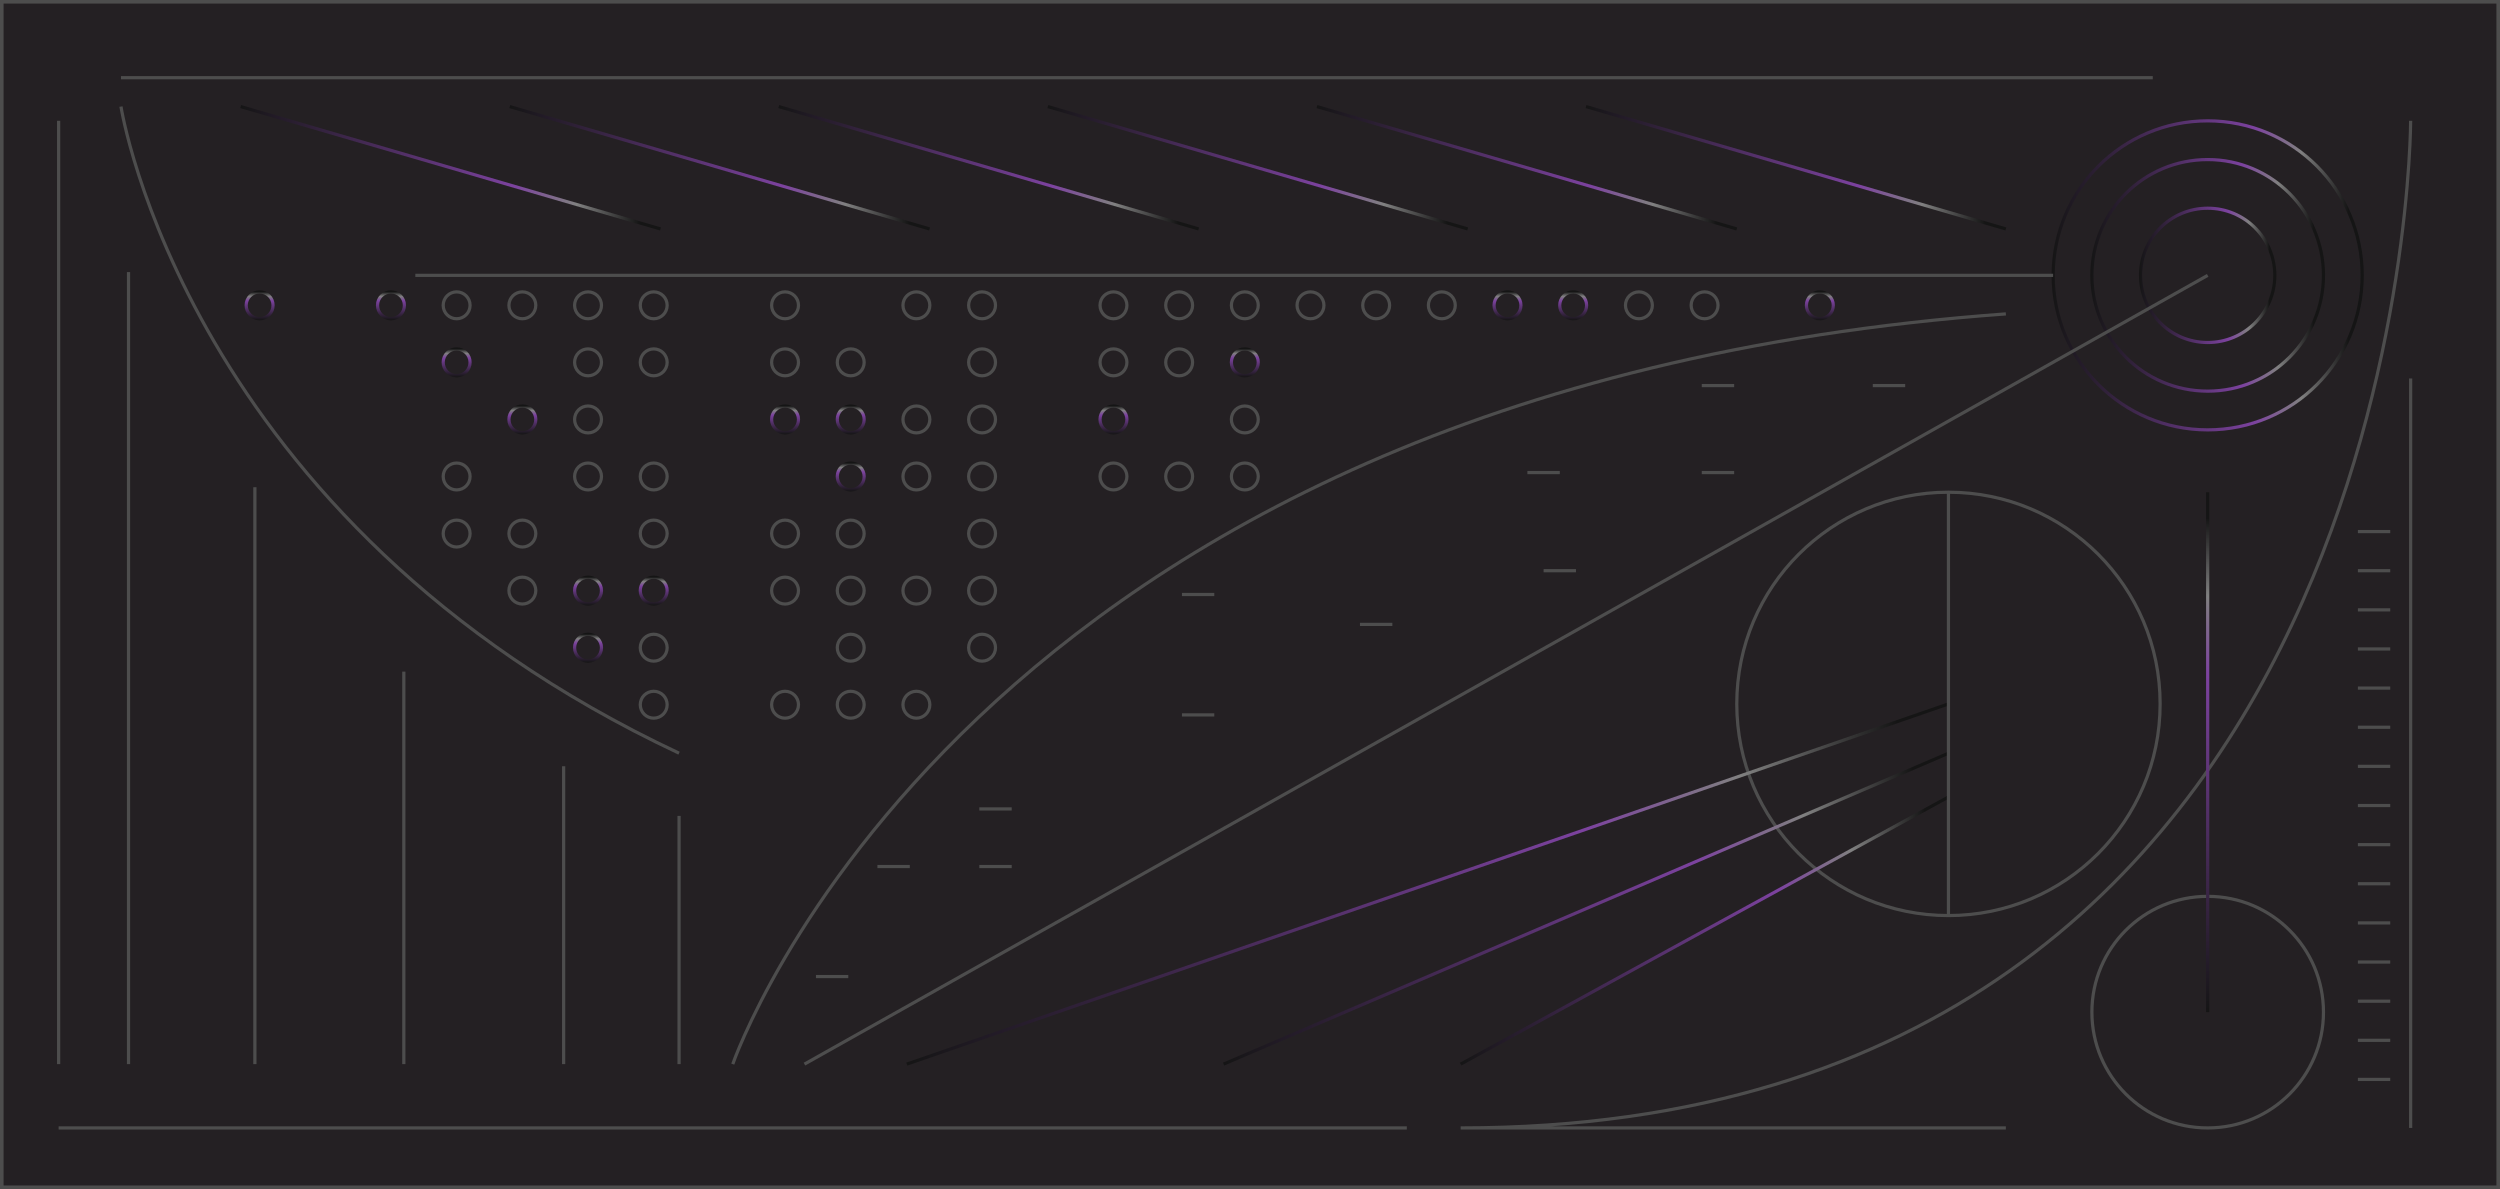 <?xml version="1.0" encoding="UTF-8"?>
<svg id="Layer_2" data-name="Layer 2" xmlns="http://www.w3.org/2000/svg" xmlns:xlink="http://www.w3.org/1999/xlink" viewBox="0 0 390.58 185.77">
  <defs>
    <style>
      .cls-1 {
        stroke: url(#New_Gradient_Swatch_copy_3-4);
      }

      .cls-1, .cls-2, .cls-3, .cls-4, .cls-5, .cls-6, .cls-7, .cls-8, .cls-9, .cls-10, .cls-11, .cls-12, .cls-13, .cls-14, .cls-15, .cls-16, .cls-17, .cls-18, .cls-19, .cls-20, .cls-21, .cls-22, .cls-23, .cls-24, .cls-25, .cls-26, .cls-27, .cls-28, .cls-29, .cls-30 {
        stroke-miterlimit: 10;
      }

      .cls-1, .cls-2, .cls-3, .cls-4, .cls-5, .cls-6, .cls-7, .cls-8, .cls-9, .cls-10, .cls-12, .cls-13, .cls-14, .cls-15, .cls-16, .cls-17, .cls-18, .cls-19, .cls-20, .cls-21, .cls-22, .cls-23, .cls-24, .cls-25, .cls-26, .cls-27, .cls-28, .cls-29, .cls-30 {
        fill: none;
        stroke-width: .5px;
      }

      .cls-2 {
        stroke: url(#New_Gradient_Swatch_copy_3-2);
      }

      .cls-3 {
        stroke: url(#New_Gradient_Swatch_copy_3-3);
      }

      .cls-4 {
        stroke: url(#New_Gradient_Swatch_copy_3-7);
      }

      .cls-5 {
        stroke: url(#New_Gradient_Swatch_copy_3-8);
      }

      .cls-6 {
        stroke: url(#New_Gradient_Swatch_copy_3-5);
      }

      .cls-7 {
        stroke: url(#New_Gradient_Swatch_copy_3-6);
      }

      .cls-8 {
        stroke: url(#New_Gradient_Swatch_copy_3-9);
      }

      .cls-9 {
        stroke: url(#New_Gradient_Swatch_copy_3);
      }

      .cls-10 {
        stroke: #4d4d4d;
      }

      .cls-11 {
        fill: #242023;
        stroke: #4d4d4d;
        stroke-width: .56px;
      }

      .cls-12 {
        stroke: url(#New_Gradient_Swatch_copy_3-21);
      }

      .cls-13 {
        stroke: url(#New_Gradient_Swatch_copy_3-20);
      }

      .cls-14 {
        stroke: url(#New_Gradient_Swatch_copy_3-10);
      }

      .cls-15 {
        stroke: url(#New_Gradient_Swatch_copy_3-11);
      }

      .cls-16 {
        stroke: url(#New_Gradient_Swatch_copy_3-26);
      }

      .cls-17 {
        stroke: url(#New_Gradient_Swatch_copy_3-24);
      }

      .cls-18 {
        stroke: url(#New_Gradient_Swatch_copy_3-23);
      }

      .cls-19 {
        stroke: url(#New_Gradient_Swatch_copy_3-28);
      }

      .cls-20 {
        stroke: url(#New_Gradient_Swatch_copy_3-17);
      }

      .cls-21 {
        stroke: url(#New_Gradient_Swatch_copy_3-16);
      }

      .cls-22 {
        stroke: url(#New_Gradient_Swatch_copy_3-19);
      }

      .cls-23 {
        stroke: url(#New_Gradient_Swatch_copy_3-18);
      }

      .cls-24 {
        stroke: url(#New_Gradient_Swatch_copy_3-14);
      }

      .cls-25 {
        stroke: url(#New_Gradient_Swatch_copy_3-12);
      }

      .cls-26 {
        stroke: url(#New_Gradient_Swatch_copy_3-13);
      }

      .cls-27 {
        stroke: url(#New_Gradient_Swatch_copy_3-15);
      }

      .cls-28 {
        stroke: url(#New_Gradient_Swatch_copy_3-25);
      }

      .cls-29 {
        stroke: url(#New_Gradient_Swatch_copy_3-27);
      }

      .cls-30 {
        stroke: url(#New_Gradient_Swatch_copy_3-22);
      }
    </style>
    <linearGradient id="New_Gradient_Swatch_copy_3" data-name="New Gradient Swatch copy 3" x1="320.51" y1="43.02" x2="369.3" y2="43.02" gradientUnits="userSpaceOnUse">
      <stop offset="0" stop-color="#151515"/>
      <stop offset=".65" stop-color="#7c429f"/>
      <stop offset=".8" stop-color="gray"/>
      <stop offset=".95" stop-color="#151515"/>
    </linearGradient>
    <linearGradient id="New_Gradient_Swatch_copy_3-2" data-name="New Gradient Swatch copy 3" x1="326.57" x2="363.25" xlink:href="#New_Gradient_Swatch_copy_3"/>
    <linearGradient id="New_Gradient_Swatch_copy_3-3" data-name="New Gradient Swatch copy 3" x1="334.17" x2="355.65" xlink:href="#New_Gradient_Swatch_copy_3"/>
    <linearGradient id="New_Gradient_Swatch_copy_3-4" data-name="New Gradient Swatch copy 3" x1="344.91" y1="158.13" x2="344.91" y2="76.9" xlink:href="#New_Gradient_Swatch_copy_3"/>
    <linearGradient id="New_Gradient_Swatch_copy_3-5" data-name="New Gradient Swatch copy 3" x1="141.59" y1="138.11" x2="304.49" y2="138.11" xlink:href="#New_Gradient_Swatch_copy_3"/>
    <linearGradient id="New_Gradient_Swatch_copy_3-6" data-name="New Gradient Swatch copy 3" x1="191.06" y1="141.96" x2="304.51" y2="141.96" xlink:href="#New_Gradient_Swatch_copy_3"/>
    <linearGradient id="New_Gradient_Swatch_copy_3-7" data-name="New Gradient Swatch copy 3" x1="228.08" y1="145.38" x2="304.53" y2="145.38" xlink:href="#New_Gradient_Swatch_copy_3"/>
    <linearGradient id="New_Gradient_Swatch_copy_3-8" data-name="New Gradient Swatch copy 3" x1="247.72" y1="26.21" x2="313.45" y2="26.21" xlink:href="#New_Gradient_Swatch_copy_3"/>
    <linearGradient id="New_Gradient_Swatch_copy_3-9" data-name="New Gradient Swatch copy 3" x1="205.68" y1="26.21" x2="271.41" y2="26.21" xlink:href="#New_Gradient_Swatch_copy_3"/>
    <linearGradient id="New_Gradient_Swatch_copy_3-10" data-name="New Gradient Swatch copy 3" x1="163.64" y1="26.21" x2="229.37" y2="26.21" xlink:href="#New_Gradient_Swatch_copy_3"/>
    <linearGradient id="New_Gradient_Swatch_copy_3-11" data-name="New Gradient Swatch copy 3" x1="121.6" y1="26.21" x2="187.34" y2="26.21" xlink:href="#New_Gradient_Swatch_copy_3"/>
    <linearGradient id="New_Gradient_Swatch_copy_3-12" data-name="New Gradient Swatch copy 3" x1="79.57" y1="26.21" x2="145.3" y2="26.21" xlink:href="#New_Gradient_Swatch_copy_3"/>
    <linearGradient id="New_Gradient_Swatch_copy_3-13" data-name="New Gradient Swatch copy 3" x1="37.53" y1="26.21" x2="103.26" y2="26.21" xlink:href="#New_Gradient_Swatch_copy_3"/>
    <linearGradient id="New_Gradient_Swatch_copy_3-14" data-name="New Gradient Swatch copy 3" x1="284.32" y1="50.05" x2="284.32" y2="45.35" xlink:href="#New_Gradient_Swatch_copy_3"/>
    <linearGradient id="New_Gradient_Swatch_copy_3-15" data-name="New Gradient Swatch copy 3" x1="245.78" y1="50.05" x2="245.78" y2="45.35" xlink:href="#New_Gradient_Swatch_copy_3"/>
    <linearGradient id="New_Gradient_Swatch_copy_3-16" data-name="New Gradient Swatch copy 3" x1="235.52" y1="50.05" x2="235.52" y2="45.35" xlink:href="#New_Gradient_Swatch_copy_3"/>
    <linearGradient id="New_Gradient_Swatch_copy_3-17" data-name="New Gradient Swatch copy 3" x1="194.48" y1="58.96" x2="194.48" y2="54.27" xlink:href="#New_Gradient_Swatch_copy_3"/>
    <linearGradient id="New_Gradient_Swatch_copy_3-18" data-name="New Gradient Swatch copy 3" x1="71.34" y1="58.96" x2="71.34" y2="54.27" xlink:href="#New_Gradient_Swatch_copy_3"/>
    <linearGradient id="New_Gradient_Swatch_copy_3-19" data-name="New Gradient Swatch copy 3" x1="173.96" y1="67.88" x2="173.96" y2="63.18" xlink:href="#New_Gradient_Swatch_copy_3"/>
    <linearGradient id="New_Gradient_Swatch_copy_3-20" data-name="New Gradient Swatch copy 3" x1="132.91" y1="67.88" x2="132.91" y2="63.18" xlink:href="#New_Gradient_Swatch_copy_3"/>
    <linearGradient id="New_Gradient_Swatch_copy_3-21" data-name="New Gradient Swatch copy 3" x1="122.65" y1="67.88" x2="122.65" y2="63.18" xlink:href="#New_Gradient_Swatch_copy_3"/>
    <linearGradient id="New_Gradient_Swatch_copy_3-22" data-name="New Gradient Swatch copy 3" x1="81.61" y1="67.88" x2="81.61" y2="63.18" xlink:href="#New_Gradient_Swatch_copy_3"/>
    <linearGradient id="New_Gradient_Swatch_copy_3-23" data-name="New Gradient Swatch copy 3" x1="132.91" y1="76.79" x2="132.91" y2="72.1" xlink:href="#New_Gradient_Swatch_copy_3"/>
    <linearGradient id="New_Gradient_Swatch_copy_3-24" data-name="New Gradient Swatch copy 3" x1="102.13" y1="94.62" x2="102.13" y2="89.93" xlink:href="#New_Gradient_Swatch_copy_3"/>
    <linearGradient id="New_Gradient_Swatch_copy_3-25" data-name="New Gradient Swatch copy 3" x1="91.87" y1="94.62" x2="91.87" y2="89.93" xlink:href="#New_Gradient_Swatch_copy_3"/>
    <linearGradient id="New_Gradient_Swatch_copy_3-26" data-name="New Gradient Swatch copy 3" x1="91.87" y1="103.53" x2="91.87" y2="98.84" xlink:href="#New_Gradient_Swatch_copy_3"/>
    <linearGradient id="New_Gradient_Swatch_copy_3-27" data-name="New Gradient Swatch copy 3" x1="61.08" y1="50.05" x2="61.08" y2="45.35" xlink:href="#New_Gradient_Swatch_copy_3"/>
    <linearGradient id="New_Gradient_Swatch_copy_3-28" data-name="New Gradient Swatch copy 3" x1="40.56" y1="50.05" x2="40.56" y2="45.35" xlink:href="#New_Gradient_Swatch_copy_3"/>
  </defs>
  <g id="Layer_1-2" data-name="Layer 1">
    <g>
      <rect class="cls-11" x=".28" y=".28" width="390.02" height="185.21"/>
      <line class="cls-10" x1="18.9" y1="12.14" x2="336.33" y2="12.14"/>
      <path class="cls-10" d="M376.62,18.87s.07,157.35-148.42,157.35h85.18"/>
      <line class="cls-10" x1="376.62" y1="59.13" x2="376.62" y2="176.22"/>
      <circle class="cls-10" cx="344.91" cy="158.13" r="18.09"/>
      <circle class="cls-9" cx="344.91" cy="43.02" r="24.14"/>
      <circle class="cls-2" cx="344.91" cy="43.02" r="18.09"/>
      <circle class="cls-3" cx="344.91" cy="43.02" r="10.49"/>
      <circle class="cls-10" cx="304.41" cy="109.97" r="33.07"/>
      <line class="cls-10" x1="219.79" y1="176.22" x2="9.16" y2="176.22"/>
      <line class="cls-10" x1="9.16" y1="166.25" x2="9.16" y2="18.87"/>
      <line class="cls-10" x1="20.08" y1="166.25" x2="20.08" y2="42.51"/>
      <line class="cls-10" x1="39.82" y1="166.25" x2="39.82" y2="76.12"/>
      <line class="cls-10" x1="63.09" y1="166.25" x2="63.09" y2="104.93"/>
      <line class="cls-10" x1="88.06" y1="166.25" x2="88.06" y2="119.71"/>
      <line class="cls-10" x1="106.09" y1="166.25" x2="106.09" y2="127.47"/>
      <line class="cls-10" x1="344.91" y1="43.02" x2="125.68" y2="166.25"/>
      <line class="cls-1" x1="344.91" y1="158.13" x2="344.91" y2="76.9"/>
      <line class="cls-6" x1="304.41" y1="109.97" x2="141.67" y2="166.25"/>
      <line class="cls-7" x1="304.41" y1="117.68" x2="191.16" y2="166.25"/>
      <line class="cls-4" x1="304.41" y1="124.51" x2="228.2" y2="166.25"/>
      <line class="cls-10" x1="304.41" y1="143.04" x2="304.41" y2="76.9"/>
      <path class="cls-10" d="M18.9,16.65s10.07,64.82,87.19,101.02"/>
      <line class="cls-10" x1="320.76" y1="43.02" x2="64.89" y2="43.02"/>
      <path class="cls-10" d="M114.48,166.25s36.02-105.35,198.9-117.21"/>
      <line class="cls-5" x1="313.38" y1="35.77" x2="247.79" y2="16.65"/>
      <line class="cls-8" x1="271.34" y1="35.77" x2="205.75" y2="16.65"/>
      <line class="cls-14" x1="229.3" y1="35.77" x2="163.71" y2="16.65"/>
      <line class="cls-15" x1="187.27" y1="35.77" x2="121.67" y2="16.65"/>
      <line class="cls-25" x1="145.23" y1="35.77" x2="79.64" y2="16.65"/>
      <line class="cls-26" x1="103.19" y1="35.77" x2="37.6" y2="16.65"/>
      <circle class="cls-24" cx="284.32" cy="47.7" r="2.1"/>
      <circle class="cls-10" cx="266.31" cy="47.7" r="2.1"/>
      <circle class="cls-10" cx="256.05" cy="47.7" r="2.1"/>
      <circle class="cls-27" cx="245.78" cy="47.7" r="2.1"/>
      <circle class="cls-21" cx="235.52" cy="47.7" r="2.1"/>
      <circle class="cls-10" cx="225.26" cy="47.7" r="2.1"/>
      <circle class="cls-10" cx="215" cy="47.7" r="2.1"/>
      <circle class="cls-10" cx="204.74" cy="47.7" r="2.1"/>
      <circle class="cls-10" cx="194.48" cy="47.7" r="2.1"/>
      <circle class="cls-10" cx="184.22" cy="47.7" r="2.1"/>
      <circle class="cls-10" cx="173.96" cy="47.7" r="2.1"/>
      <circle class="cls-10" cx="153.43" cy="47.7" r="2.1"/>
      <circle class="cls-10" cx="143.17" cy="47.7" r="2.1"/>
      <circle class="cls-10" cx="122.65" cy="47.7" r="2.1"/>
      <circle class="cls-10" cx="102.13" cy="47.7" r="2.1"/>
      <circle class="cls-10" cx="91.87" cy="47.7" r="2.1"/>
      <circle class="cls-10" cx="81.61" cy="47.7" r="2.1"/>
      <circle class="cls-10" cx="71.34" cy="47.7" r="2.1"/>
      <circle class="cls-20" cx="194.48" cy="56.61" r="2.1"/>
      <circle class="cls-10" cx="184.22" cy="56.61" r="2.1"/>
      <circle class="cls-10" cx="173.96" cy="56.61" r="2.1"/>
      <circle class="cls-10" cx="153.43" cy="56.61" r="2.1"/>
      <circle class="cls-10" cx="132.91" cy="56.61" r="2.1"/>
      <circle class="cls-10" cx="122.65" cy="56.61" r="2.1"/>
      <circle class="cls-10" cx="102.13" cy="56.61" r="2.1"/>
      <circle class="cls-10" cx="91.87" cy="56.61" r="2.1"/>
      <circle class="cls-23" cx="71.34" cy="56.61" r="2.1"/>
      <circle class="cls-10" cx="194.48" cy="65.53" r="2.1"/>
      <circle class="cls-22" cx="173.96" cy="65.53" r="2.1"/>
      <circle class="cls-10" cx="153.43" cy="65.53" r="2.1"/>
      <circle class="cls-10" cx="143.17" cy="65.53" r="2.1"/>
      <circle class="cls-13" cx="132.91" cy="65.53" r="2.1"/>
      <circle class="cls-12" cx="122.65" cy="65.53" r="2.1"/>
      <circle class="cls-10" cx="91.87" cy="65.53" r="2.1"/>
      <circle class="cls-30" cx="81.61" cy="65.53" r="2.1"/>
      <circle class="cls-10" cx="194.48" cy="74.44" r="2.1"/>
      <circle class="cls-10" cx="184.22" cy="74.44" r="2.1"/>
      <circle class="cls-10" cx="173.96" cy="74.44" r="2.1"/>
      <circle class="cls-10" cx="153.43" cy="74.44" r="2.1"/>
      <circle class="cls-10" cx="143.17" cy="74.44" r="2.1"/>
      <circle class="cls-18" cx="132.91" cy="74.44" r="2.1"/>
      <circle class="cls-10" cx="102.13" cy="74.44" r="2.1"/>
      <circle class="cls-10" cx="91.87" cy="74.44" r="2.1"/>
      <circle class="cls-10" cx="71.34" cy="74.44" r="2.1"/>
      <circle class="cls-10" cx="153.43" cy="83.36" r="2.1"/>
      <circle class="cls-10" cx="132.91" cy="83.36" r="2.1"/>
      <circle class="cls-10" cx="122.65" cy="83.36" r="2.1"/>
      <circle class="cls-10" cx="102.13" cy="83.36" r="2.1"/>
      <circle class="cls-10" cx="81.61" cy="83.36" r="2.1"/>
      <circle class="cls-10" cx="71.34" cy="83.36" r="2.1"/>
      <circle class="cls-10" cx="153.43" cy="92.27" r="2.1"/>
      <circle class="cls-10" cx="143.17" cy="92.27" r="2.1"/>
      <circle class="cls-10" cx="132.91" cy="92.27" r="2.1"/>
      <circle class="cls-10" cx="122.65" cy="92.27" r="2.1"/>
      <circle class="cls-17" cx="102.13" cy="92.27" r="2.1"/>
      <circle class="cls-28" cx="91.87" cy="92.27" r="2.1"/>
      <circle class="cls-10" cx="81.61" cy="92.27" r="2.1"/>
      <circle class="cls-10" cx="153.43" cy="101.19" r="2.1"/>
      <circle class="cls-10" cx="132.91" cy="101.19" r="2.1"/>
      <circle class="cls-10" cx="102.13" cy="101.19" r="2.1"/>
      <circle class="cls-16" cx="91.87" cy="101.19" r="2.1"/>
      <circle class="cls-10" cx="143.17" cy="110.1" r="2.1"/>
      <circle class="cls-10" cx="132.91" cy="110.1" r="2.1"/>
      <circle class="cls-10" cx="122.65" cy="110.1" r="2.1"/>
      <circle class="cls-10" cx="102.13" cy="110.1" r="2.1"/>
      <circle class="cls-29" cx="61.08" cy="47.7" r="2.1"/>
      <circle class="cls-19" cx="40.56" cy="47.7" r="2.1"/>
      <line class="cls-10" x1="373.43" y1="83.05" x2="368.38" y2="83.05"/>
      <line class="cls-10" x1="373.43" y1="89.16" x2="368.38" y2="89.16"/>
      <line class="cls-10" x1="246.22" y1="89.16" x2="241.16" y2="89.16"/>
      <line class="cls-10" x1="217.53" y1="97.55" x2="212.47" y2="97.55"/>
      <line class="cls-10" x1="189.71" y1="111.69" x2="184.66" y2="111.69"/>
      <line class="cls-10" x1="189.71" y1="92.88" x2="184.66" y2="92.88"/>
      <line class="cls-10" x1="158.06" y1="135.38" x2="153" y2="135.38"/>
      <line class="cls-10" x1="142.14" y1="135.38" x2="137.08" y2="135.38"/>
      <line class="cls-10" x1="132.53" y1="152.57" x2="127.48" y2="152.57"/>
      <line class="cls-10" x1="158.06" y1="126.38" x2="153" y2="126.38"/>
      <line class="cls-10" x1="243.69" y1="73.83" x2="238.63" y2="73.83"/>
      <line class="cls-10" x1="270.93" y1="73.83" x2="265.87" y2="73.83"/>
      <line class="cls-10" x1="270.93" y1="60.24" x2="265.87" y2="60.24"/>
      <line class="cls-10" x1="297.65" y1="60.24" x2="292.59" y2="60.24"/>
      <line class="cls-10" x1="373.43" y1="95.28" x2="368.38" y2="95.28"/>
      <line class="cls-10" x1="373.43" y1="101.39" x2="368.38" y2="101.39"/>
      <line class="cls-10" x1="373.43" y1="107.5" x2="368.38" y2="107.5"/>
      <line class="cls-10" x1="373.43" y1="113.62" x2="368.38" y2="113.62"/>
      <line class="cls-10" x1="373.43" y1="119.73" x2="368.38" y2="119.73"/>
      <line class="cls-10" x1="373.43" y1="125.85" x2="368.38" y2="125.85"/>
      <line class="cls-10" x1="373.43" y1="131.96" x2="368.38" y2="131.96"/>
      <line class="cls-10" x1="373.43" y1="138.07" x2="368.38" y2="138.07"/>
      <line class="cls-10" x1="373.43" y1="144.19" x2="368.38" y2="144.19"/>
      <line class="cls-10" x1="373.43" y1="150.3" x2="368.38" y2="150.3"/>
      <line class="cls-10" x1="373.43" y1="156.42" x2="368.38" y2="156.42"/>
      <line class="cls-10" x1="373.43" y1="162.53" x2="368.38" y2="162.53"/>
      <line class="cls-10" x1="373.43" y1="168.64" x2="368.38" y2="168.64"/>
    </g>
  </g>
</svg>